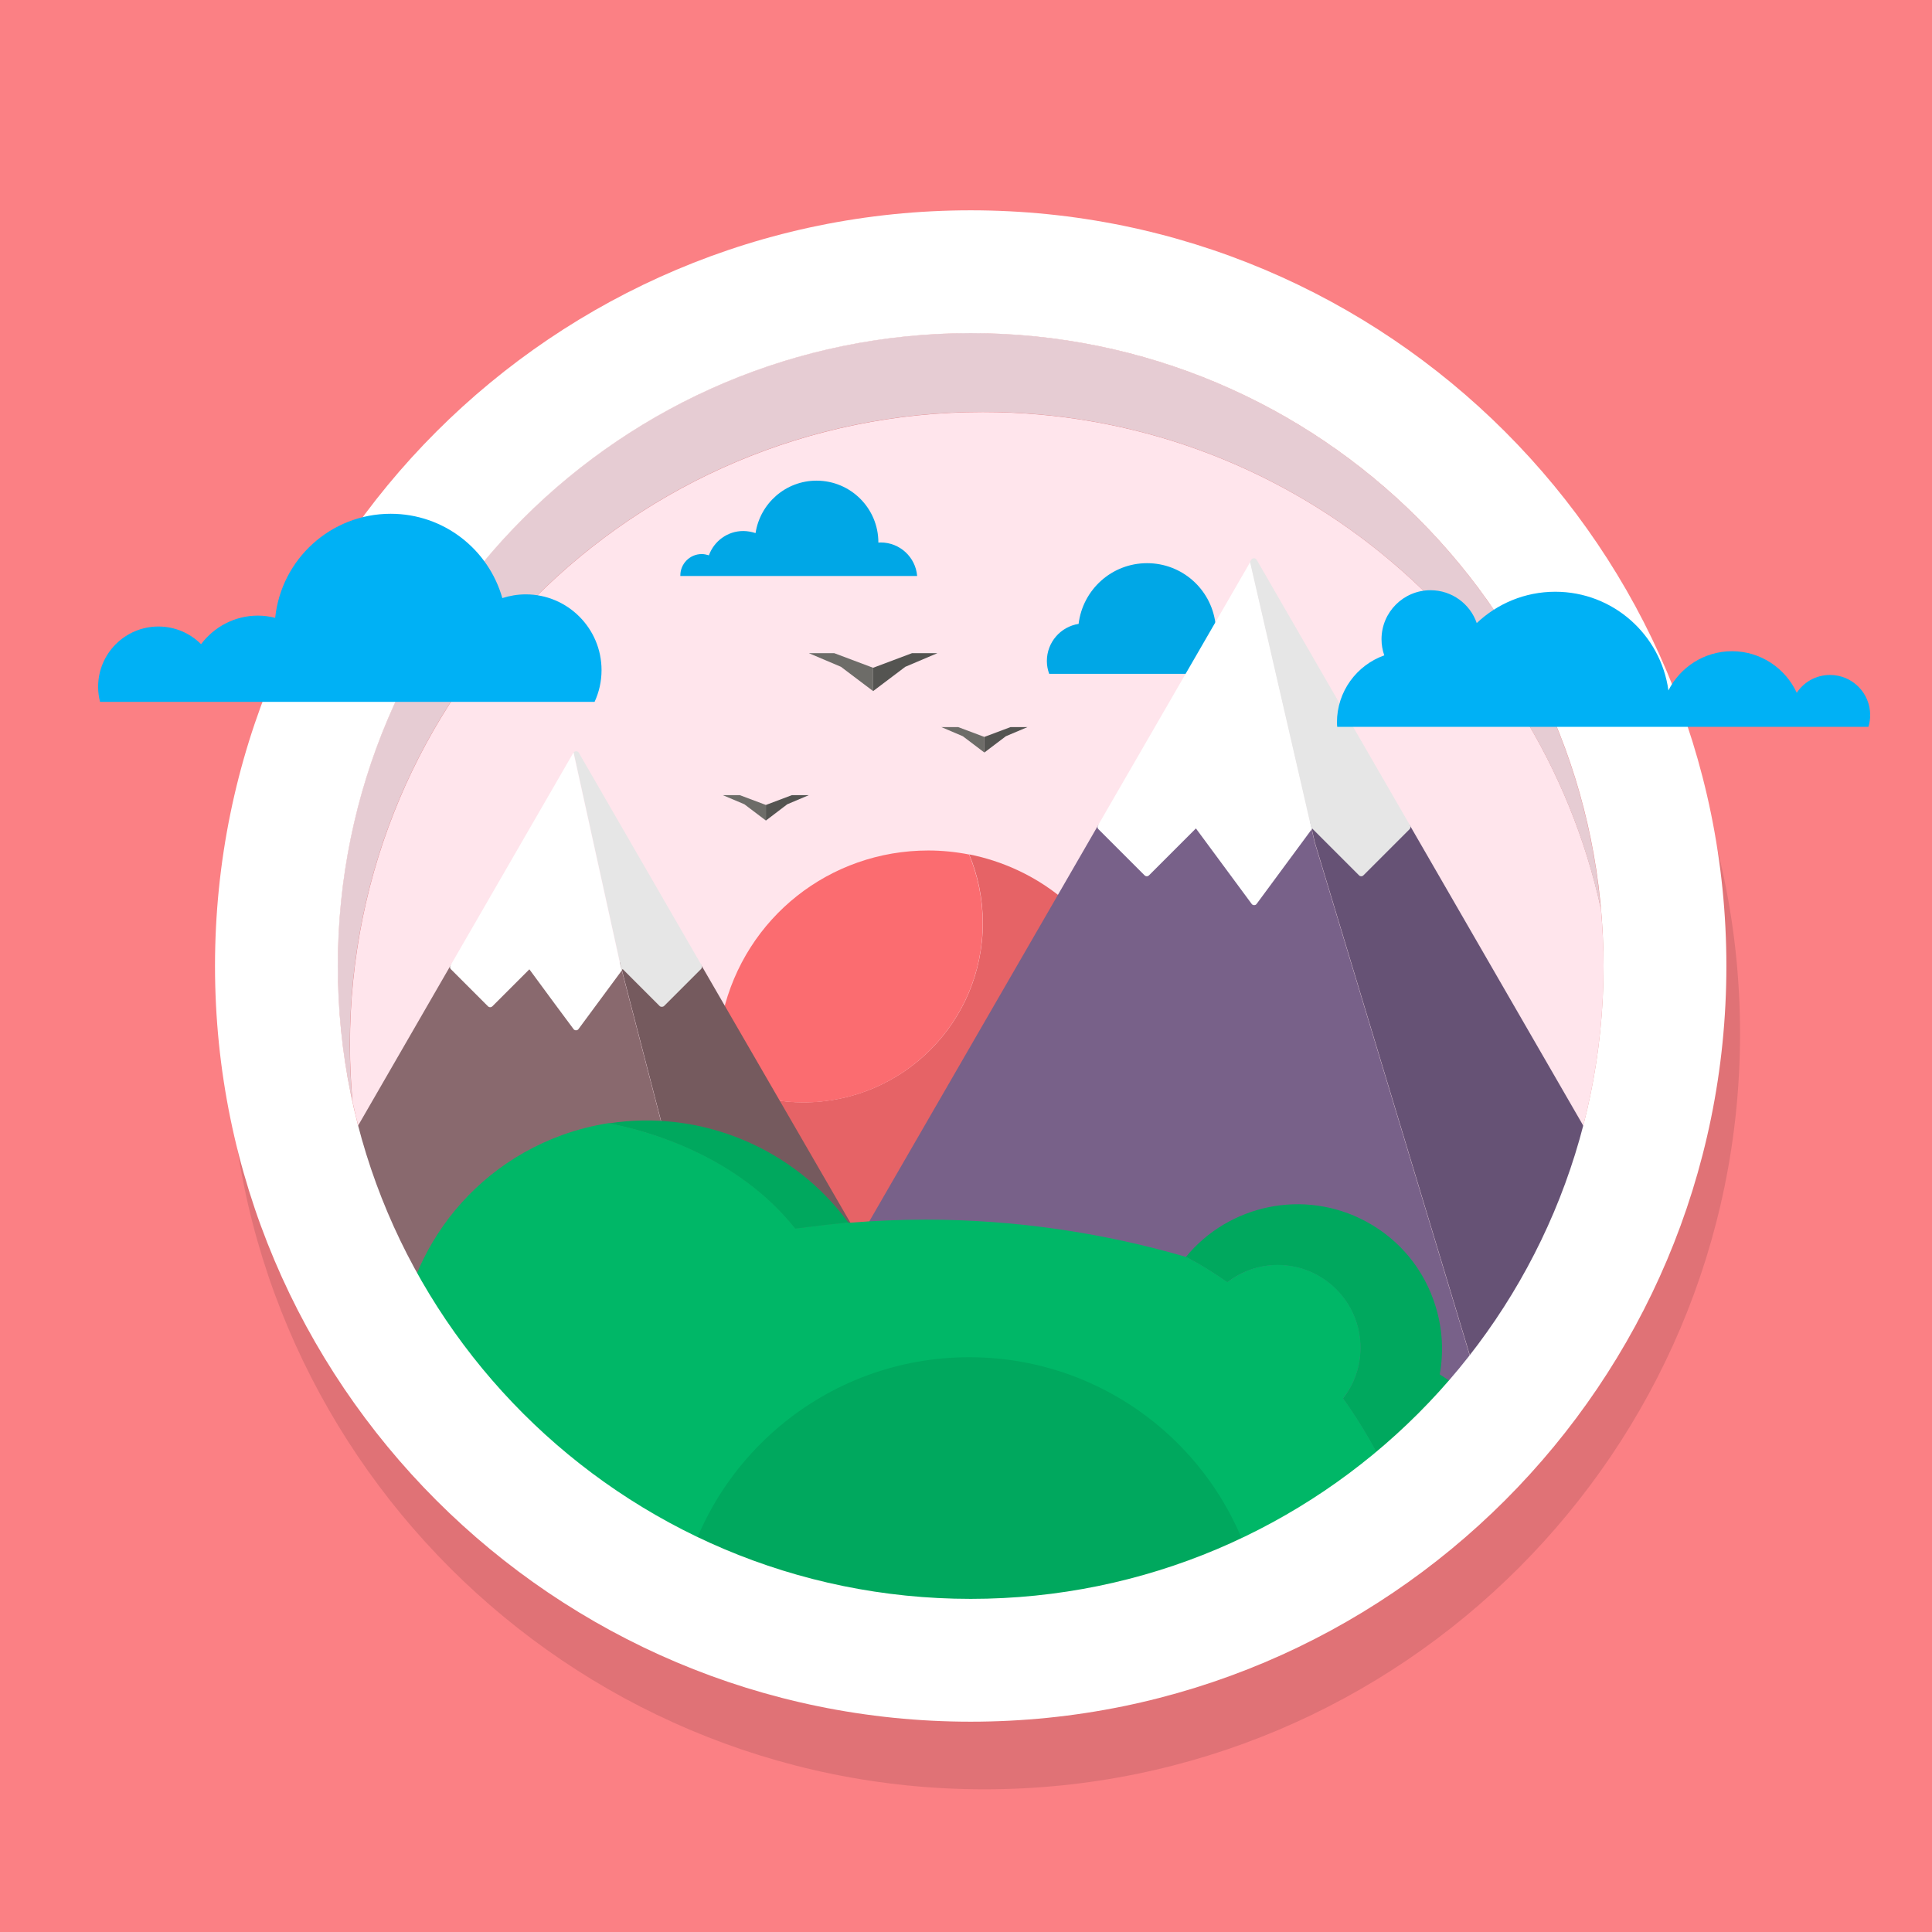 <?xml version="1.0" encoding="utf-8"?>
<!-- Generator: Adobe Illustrator 16.0.0, SVG Export Plug-In . SVG Version: 6.00 Build 0)  -->
<!DOCTYPE svg PUBLIC "-//W3C//DTD SVG 1.1//EN" "http://www.w3.org/Graphics/SVG/1.1/DTD/svg11.dtd">
<svg version="1.1" id="Layer_1" xmlns="http://www.w3.org/2000/svg" xmlns:xlink="http://www.w3.org/1999/xlink" x="0px" y="0px"
	 width="1400px" height="1400px" viewBox="0 0 1400 1400" enable-background="new 0 0 1400 1400" xml:space="preserve">
<g>
	<rect x="0" y="0" fill="#FB8084" width="1400" height="1400"/>
	<path fill="#E07276" d="M1260.9,749c0,302.4-245.2,547.6-547.6,547.6c-302.4,0-547.6-245.2-547.6-547.6
		c0-302.4,245.2-547.6,547.6-547.6C1015.8,201.4,1260.9,446.6,1260.9,749z"/>
	<path fill="#FFE5EC" d="M703.4,1158.6c253.3,0,458.6-205.3,458.6-458.6c0-14-0.7-27.8-1.9-41.4c-45.1-205.9-228.5-360-447.9-360
		c-253.3,0-458.6,205.3-458.6,458.6c0,14,0.7,27.8,1.9,41.4C300.5,1004.4,483.9,1158.6,703.4,1158.6z"/>
	<path fill="#00A7E6" d="M916.9,488.2c1-2.9,1.6-6.1,1.6-9.3c0-16-13-29-29-29c-3.1,0-6,0.5-8.8,1.4c-3.3-24.4-24.1-43.2-49.5-43.2
		c-25.6,0-46.6,19.2-49.6,44c-13,2-23,13.3-23,26.9c0,3.3,0.6,6.4,1.7,9.3H916.9z"/>
	<path fill="#E6CCD3" d="M712.1,298.5c219.4,0,402.8,154.1,447.9,360c-20.9-233.9-217.4-417.2-456.7-417.2
		c-253.3,0-458.6,205.3-458.6,458.6c0,33.8,3.7,66.8,10.7,98.5c-1.2-13.6-1.9-27.5-1.9-41.4C253.6,503.9,458.9,298.5,712.1,298.5z"
		/>
	<path fill="#E66366" d="M768.6,650c-19.3-15.6-42.2-26.1-66.3-30.9c6.4,15.3,9.9,32.1,9.9,49.8c0,71.8-58.2,129.9-130,129.9
		c-7.8,0-15.5-0.7-22.9-2.1l61.4,106.4c0.4,0.7,1.1,1.1,1.9,1.1c0.8,0,1.5-0.4,1.9-1.1l144.5-250.3C769.7,652,769.4,650.7,768.6,650
		z"/>
	<path fill="#FB6C70" d="M712.1,669c0-17.6-3.5-34.4-9.9-49.8c-9.7-1.9-19.6-2.9-29.5-2.9c-71.4,0-132.7,48.5-148.9,118
		c-0.1,0.6,0,1.1,0.2,1.6l35.2,60.9c7.4,1.3,15.1,2.1,22.9,2.1C654,798.9,712.1,740.7,712.1,669z"/>
	<g>
		<defs>
			<path id="SVGID_1_" d="M1232.6,706c0,289.8-235,524.8-524.8,524.8c-289.8,0-524.8-235-524.8-524.8c0-289.8,235-524.8,524.8-524.8
				C997.6,181.2,1232.6,416.2,1232.6,706z"/>
		</defs>
		<clipPath id="SVGID_2_">
			<use xlink:href="#SVGID_1_"  overflow="visible"/>
		</clipPath>
		<g clip-path="url(#SVGID_2_)">
			<path fill="#755A5E" d="M780,1169L508.3,699.6c-0.3-0.6-1-1-1.6-1.1c-0.7-0.1-1.4,0.1-1.9,0.6l-25.2,25.2l-27.1-27.1
				c-0.5-0.5-1.1-0.7-1.7-0.7c-0.6,0.1-1.2,0.4-1.6,0.9l118.3,455.6l210.6,19.3c0.8,0,1.5-0.4,1.9-1.1
				C780.4,1170.6,780.4,1169.7,780,1169z"/>
			<path fill="#89696E" d="M417.2,740.6c-3.4-5.1-11.8-16.4-31.6-43.2c-0.4-0.5-1-0.9-1.6-0.9c-0.6-0.1-1.3,0.2-1.7,0.7l-27.1,27.1
				L330,699.1c-0.5-0.5-1.2-0.7-1.9-0.6c-0.7,0.1-1.3,0.5-1.6,1.1L91.7,1106.3c-0.4,0.7-0.4,1.5,0,2.2c0.4,0.7,1.1,1.1,1.9,1.1
				l473.8,43.4L449.1,697.5L417.2,740.6z"/>
		</g>
		<g clip-path="url(#SVGID_2_)">
			<path fill="#786189" d="M949.2,595.2c-0.1,0.1-0.3,0.2-0.4,0.4L908.6,650c-2.6-3.8-8.1-11.2-19.1-26.1l-20.9-28.4
				c-0.4-0.5-1-0.8-1.6-0.9c-0.6-0.1-1.3,0.2-1.7,0.6l-34.2,34.2l-31.9-31.8c-0.5-0.5-1.2-0.7-1.9-0.6c-0.7,0.1-1.3,0.5-1.6,1.1
				L620.7,901c-0.4,0.7-0.4,1.5,0,2.2l155.4,268c0.4,0.7,1.1,1.1,1.9,1.1l332.7-39l-158.1-523L949.2,595.2z"/>
			<path fill="#665275" d="M1315.1,1106.3l-293.4-508.1c-0.3-0.6-1-1-1.6-1.1c-0.7-0.1-1.4,0.1-1.9,0.6l-31.8,31.9l-34.2-34.2
				c-0.5-0.5-1.1-0.7-1.7-0.6c-0.5,0-0.9,0.2-1.2,0.5l3.5,15.2l158.1,523l202.4-23.7c0.8,0,1.5-0.4,1.9-1.1
				C1315.5,1107.8,1315.5,1107,1315.1,1106.3z"/>
		</g>
		<g clip-path="url(#SVGID_2_)">
			<path fill="#FFFFFF" d="M795.6,598.2c-0.5,0.9-0.4,2,0.4,2.7l33.4,33.4c0.9,0.9,2.3,0.9,3.2,0l34-34c7.5,10.2,40,54.2,40.4,54.7
				c0.4,0.6,1.1,0.9,1.8,0.9c0,0,0,0,0,0c0.7,0,1.4-0.3,1.8-0.9l40-54.2l-44.6-193.6L795.6,598.2z"/>
			<path fill="#E6E6E6" d="M984.8,634.3c0.9,0.9,2.3,0.9,3.2,0l33.4-33.4c0.7-0.7,0.9-1.8,0.4-2.7L910.6,405.6
				c-0.8-1.4-3.1-1.4-3.9,0l-0.9,1.5l44.6,193.6l0.3-0.5L984.8,634.3z"/>
		</g>
		<g clip-path="url(#SVGID_2_)">
			<path fill="#E6E6E6" d="M450.6,703l0.6-0.8L478,729c0.8,0.8,2.3,0.8,3.2,0l26.8-26.8c0.7-0.7,0.9-1.8,0.4-2.7l-89-154.1
				c-0.8-1.3-2.8-1.3-3.7-0.2l33.5,152.1L450.6,703z"/>
			<path fill="#FFFFFF" d="M449.1,697.5l-33.5-152.1c0,0.1-0.1,0.1-0.2,0.2l-89,154.1c-0.5,0.9-0.4,2,0.4,2.7l26.8,26.8
				c0.9,0.9,2.3,0.9,3.2,0l26.8-26.8c6.5,8.9,31.6,42.9,32,43.3c0.4,0.6,1.1,0.9,1.8,0.9c0,0,0,0,0,0c0.7,0,1.4-0.3,1.8-0.9
				l31.4-42.5L449.1,697.5z"/>
		</g>
		<g clip-path="url(#SVGID_2_)">
			<path fill="#00A85E" d="M1167.5,1102.8c0.3-0.7,0.2-1.6-0.4-2.2c-37.2-40.1-78.8-75.1-123.8-104.7c2.9-16.1,2-32.8-2.9-48.9
				c-8.1-26.8-26.1-48.8-50.8-62c-44.8-23.9-99.3-12-130.3,25.9c0,0,12,5.6,30,18.3c10.1-7.8,22.8-12.5,36.5-12.5
				c33.1,0,60,26.9,60,60c0,13.8-4.7,26.5-12.6,36.7c26.4,37.2,50.5,85.8,63.1,147.9h162.8C1166.4,1104,1167.2,1103.5,1167.5,1102.8
				z"/>
			<path fill="#00A85E" d="M576.2,890.5c0,0,16-2.3,38.6-4.5c-39.6-54.1-107-82.4-174-71.9C469.2,819.4,533.6,837.1,576.2,890.5z"/>
			<path fill="#00B767" d="M973.3,1013.3c7.9-10.1,12.6-22.8,12.6-36.7c0-33.1-26.9-60-60-60c-13.8,0-26.4,4.7-36.5,12.5
				c-18-12.6-30-18.3-30-18.3c-60.8-17.7-124.3-27-188.6-27c-18.7,0-37.3,0.8-55.7,2.3c-0.1-0.1-0.1-0.2-0.2-0.3
				c-22.6,2.3-38.6,4.5-38.6,4.5c-42.6-53.4-107-71-135.4-76.4c-11.3,1.8-22.6,4.6-33.8,8.7C330.4,850.5,284,925,288.2,1002.5
				c-41.2,28.2-79.5,61-113.9,98.1c-0.6,0.6-0.7,1.5-0.4,2.2c0.3,0.7,1.1,1.2,35.5,58.5h827
				C1023.8,1099.1,999.8,1050.5,973.3,1013.3z"/>
		</g>
		<g clip-path="url(#SVGID_2_)">
			<path fill="#00A85E" d="M912.6,1157.7C894,1058.5,807,983.5,702.4,983.5c-104.6,0-191.6,75.1-210.2,174.3
				C577.2,1190,741,1230.7,912.6,1157.7z"/>
		</g>
	</g>
	<g>
		<polygon fill="#6D6C68" points="604.5,473.3 586.1,473.3 609.4,483.2 632.7,500.8 632.7,483.9 		"/>
		<polygon fill="#545451" points="660.9,473.3 632.7,483.9 632.7,500.8 656,483.2 679.3,473.3 		"/>
	</g>
	<g>
		<polygon fill="#6D6C68" points="694.4,526.9 682.2,526.9 697.7,533.5 713.3,545.3 713.3,534 		"/>
		<polygon fill="#545451" points="732.2,526.9 713.3,534 713.3,545.3 728.9,533.5 744.5,526.9 		"/>
	</g>
	<g>
		<polygon fill="#6D6C68" points="536.1,576.2 523.8,576.2 539.4,582.8 555,594.6 555,583.3 		"/>
		<polygon fill="#545451" points="573.8,576.2 555,583.3 555,594.6 570.5,582.8 586.1,576.2 		"/>
	</g>
	<path fill="#00A7E6" d="M493,417.5c0-0.2,0-0.3,0-0.5c0-8.5,6.9-15.5,15.5-15.5c1.8,0,3.5,0.4,5.2,0.9
		c3.7-10.2,13.4-17.6,24.9-17.6c3.1,0,6.1,0.6,8.9,1.5c3.3-21.5,21.8-38,44.2-38c24.7,0,44.8,20,44.8,44.8c0,0,0,0.1,0,0.1
		c0.6,0,1.1-0.1,1.7-0.1c13.9,0,25.3,10.7,26.4,24.3H493z"/>
	<path fill="#FFFFFF" d="M703.4,152.4C401,152.4,155.8,397.6,155.8,700c0,302.4,245.2,547.6,547.6,547.6S1251,1002.4,1251,700
		C1251,397.6,1005.8,152.4,703.4,152.4z M703.4,1158.6c-253.3,0-458.6-205.3-458.6-458.6c0-253.3,205.3-458.6,458.6-458.6
		c253.3,0,458.6,205.3,458.6,458.6C1162,953.3,956.6,1158.6,703.4,1158.6z"/>
	<path fill="#00B1F5" d="M1353.9,526.8c0.8-2.7,1.3-5.6,1.3-8.6c0-16.1-13-29.1-29.1-29.1c-10.1,0-18.9,5.1-24.1,12.9
		c-8.2-17.7-26.1-30.1-46.9-30.1c-20.2,0-37.6,11.6-46.1,28.4c-5.6-40.4-40.1-71.5-82-71.5c-22.1,0-42.1,8.7-56.9,22.7
		c-4.8-13.9-18-23.8-33.5-23.8c-19.6,0-35.5,15.9-35.5,35.5c0,4.1,0.7,8,2,11.7c-20,7.1-34.3,26.2-34.3,48.6c0,1.1,0.1,2.2,0.2,3.2
		H1353.9z"/>
	<path fill="#00B1F5" d="M430.9,508.5c3.2-7,5-14.7,5-22.9c0-30.3-24.6-54.9-54.9-54.9c-5.9,0-11.7,1-17,2.7
		c-10-35.3-42.4-61.1-80.9-61.1c-43.5,0-79.3,33-83.7,75.4c-4-1-8.2-1.6-12.5-1.6c-16.9,0-31.8,8.2-41.2,20.7
		c-7.9-7.9-18.8-12.8-30.9-12.8c-24.1,0-43.7,19.5-43.7,43.7c0,3.8,0.5,7.4,1.4,10.9H430.9z"/>
</g>
</svg>
